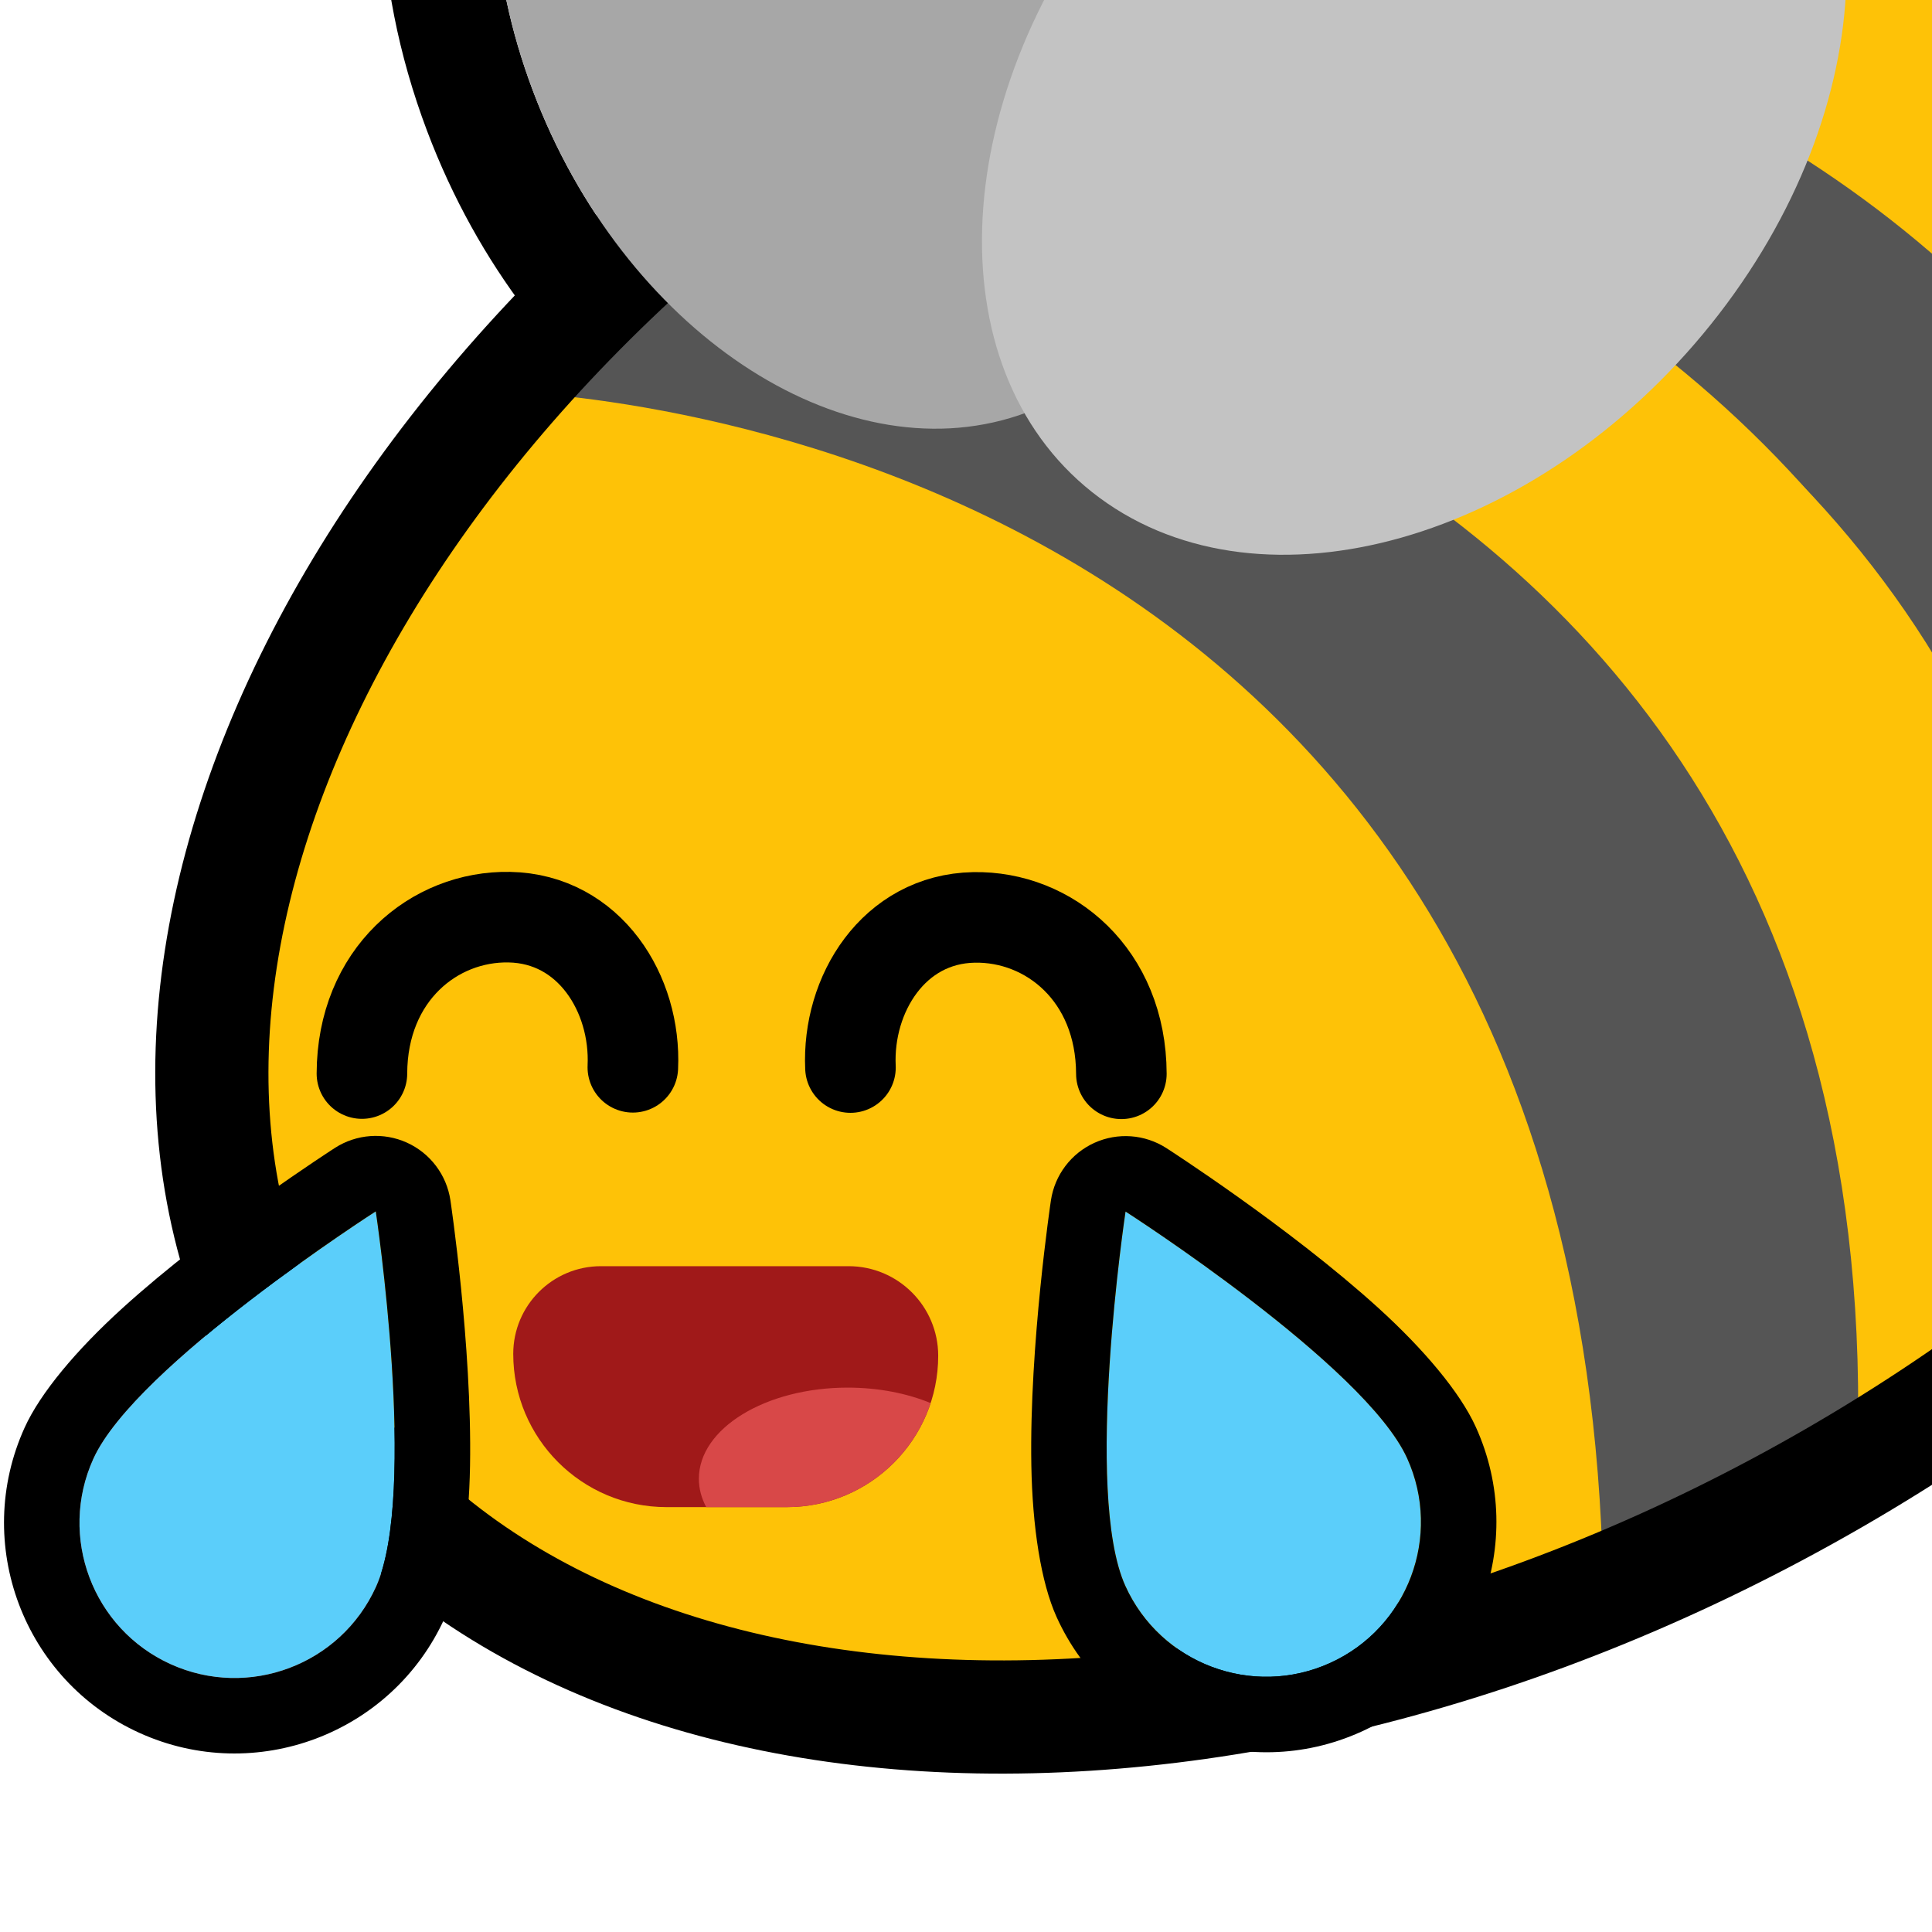 <?xml version="1.0" encoding="UTF-8" standalone="no"?>
<!DOCTYPE svg PUBLIC "-//W3C//DTD SVG 1.1//EN" "http://www.w3.org/Graphics/SVG/1.1/DTD/svg11.dtd">
<svg width="100%" height="100%" viewBox="0 0 256 256" version="1.1" xmlns="http://www.w3.org/2000/svg" xmlns:xlink="http://www.w3.org/1999/xlink" xml:space="preserve" xmlns:serif="http://www.serif.com/" style="fill-rule:evenodd;clip-rule:evenodd;stroke-linecap:round;stroke-linejoin:round;stroke-miterlimit:1.5;">
    <rect id="blobbee_laugh_tears" x="0" y="0" width="256" height="256" style="fill:none;"/>
    <clipPath id="_clip1">
        <rect x="0" y="0" width="256" height="256"/>
    </clipPath>
    <g clip-path="url(#_clip1)">
        <path id="Wings-outline" serif:id="Wings outline" d="M129.457,71.439C101.62,74.152 70.004,52.917 56.583,17.332C41.238,-23.356 56.638,-63.617 86.987,-73.764C110.642,-81.673 139.399,-69.767 157.884,-44.535C184.732,-63.181 216.987,-65.526 237.979,-50.045C265.408,-29.818 267.488,16.097 238.398,52.369C209.763,88.073 163.808,97.957 136.809,78.046C134.11,76.056 131.659,73.845 129.457,71.439ZM135.756,54.763C138.246,59.112 141.562,62.914 145.712,65.974C167.403,81.971 203.691,71.669 226.696,42.984C249.701,14.299 250.768,-21.976 229.076,-37.973C209.154,-52.665 176.918,-45.173 153.969,-21.629C141.008,-50.189 114.034,-66.991 91.744,-59.538C68.16,-51.653 58.694,-19.58 70.618,12.039C82.543,43.658 111.372,62.927 134.957,55.041C135.225,54.952 135.491,54.859 135.756,54.763Z"/>
        <path id="Body" d="M127.902,1.921C208.729,-44.745 300.137,-39.183 331.897,14.333C363.657,67.85 323.82,149.185 242.993,195.851C162.165,242.517 70.758,236.955 38.998,183.439C7.237,129.922 47.074,48.587 127.902,1.921Z" style="fill:rgb(254,194,7);"/>
        <g id="Stripes">
            <path d="M188.793,-16.095C187.039,-14.699 315.054,-20.58 327.076,109.803C391.095,-61.796 189.429,-29.021 188.793,-16.095Z" style="fill:rgb(85,85,85);"/>
            <path d="M327.076,111.159C319.401,-14.647 191.893,-17.614 192.59,-21.35L145.073,-3.751C145.073,-3.751 299.034,-6.142 304.518,142.104L323.15,113.42" style="fill:rgb(254,194,7);"/>
            <path d="M275.897,172.628L304.252,142.104C298.868,-6.332 141.84,-8.914 141.842,-8.859L116.671,5.99C116.437,6.032 279.066,19.108 275.897,172.628Z" style="fill:rgb(85,85,85);"/>
            <path d="M118.8,6.104L91.65,27.286C91.65,27.286 247.73,42.825 246.071,194.336L275.383,174.688C286.256,24.404 117.148,7.374 114.749,9.264" style="fill:rgb(254,194,7);"/>
            <path d="M85.819,30.174L65.463,51.814C65.463,51.814 209.143,53.111 212.42,209.36L246.071,194.336C251.812,38.125 90.484,31.835 85.819,30.174Z" style="fill:rgb(85,85,85);"/>
        </g>
        <path id="Body-outline" serif:id="Body outline" d="M127.902,1.921C208.729,-44.745 300.137,-39.183 331.897,14.333C363.657,67.85 323.82,149.185 242.993,195.851C162.165,242.517 70.758,236.955 38.998,183.439C7.237,129.922 47.074,48.587 127.902,1.921Z" style="fill:none;stroke:black;stroke-width:15px;"/>
        <g id="Wings">
            <path id="Back-wing" serif:id="Back wing" d="M91.744,-59.538C115.328,-67.424 144.157,-48.156 156.082,-16.536C168.007,15.083 158.541,47.156 134.957,55.041C111.372,62.927 82.543,43.658 70.618,12.039C58.694,-19.58 68.16,-51.653 91.744,-59.538Z" style="fill:rgb(167,167,167);"/>
            <path id="Front-wing" serif:id="Front wing" d="M229.076,-37.973C250.768,-21.976 249.701,14.299 226.696,42.984C203.691,71.669 167.403,81.971 145.712,65.974C124.02,49.977 125.087,13.702 148.092,-14.983C171.097,-43.668 207.385,-53.97 229.076,-37.973Z" style="fill:rgb(195,195,195);"/>
        </g>
        <g id="Face">
            <g id="Mouth">
                <path id="Mouth-backgorund" serif:id="Mouth backgorund" d="M124.317,179.648C124.317,190.715 115.332,199.7 104.265,199.7L88.313,199.7C77.106,199.7 68.007,190.601 68.007,179.394C68.007,172.982 73.213,167.776 79.625,167.776L112.446,167.776C118.998,167.776 124.317,173.096 124.317,179.648Z" style="fill:rgb(160,25,25);"/>
                <path id="Mouth-backgorund1" serif:id="Mouth backgorund" d="M93.579,199.7C92.946,198.517 92.604,197.253 92.604,195.941C92.604,189.277 101.441,183.866 112.325,183.866C116.393,183.866 120.175,184.622 123.316,185.916C120.682,193.917 113.144,199.7 104.265,199.7L93.579,199.7Z" style="fill:rgb(216,72,72);"/>
            </g>
            <g id="Eyes">
                <path id="Right-eye" serif:id="Right eye" d="M83.854,141.422C84.306,131.693 78.122,121.735 67.498,121.529C57.521,121.336 47.997,129.137 47.957,142.252" style="fill:none;stroke:black;stroke-width:12px;"/>
                <path id="Left-eye" serif:id="Left eye" d="M112.69,141.455C112.238,131.725 118.422,121.767 129.045,121.561C139.023,121.368 148.546,129.169 148.587,142.284" style="fill:none;stroke:black;stroke-width:12px;"/>
            </g>
        </g>
        <path id="Right-tear" serif:id="Right tear" d="M149.142,160.539C149.142,160.539 180.86,180.885 186.453,193.229C191.121,203.532 186.546,215.687 176.243,220.354C165.94,225.022 153.786,220.448 149.118,210.145C143.525,197.8 149.142,160.539 149.142,160.539Z" style="fill:rgb(91,206,250);"/>
        <path d="M154.542,152.122C154.542,152.122 170.849,162.599 182.652,173.323C188.662,178.784 193.469,184.483 195.561,189.102C202.507,204.432 195.7,222.518 180.37,229.463C165.04,236.409 146.955,229.602 140.009,214.272C137.916,209.653 136.801,202.281 136.658,194.162C136.378,178.217 139.254,159.049 139.254,159.049C139.759,155.697 141.928,152.829 145.015,151.431C148.103,150.032 151.689,150.292 154.542,152.122ZM149.142,160.539C149.142,160.539 143.525,197.8 149.118,210.145C153.786,220.448 165.94,225.022 176.243,220.354C186.546,215.687 191.121,203.532 186.453,193.229C180.86,180.885 149.142,160.539 149.142,160.539Z"/>
        <path id="Left-tear" serif:id="Left tear" d="M49.791,160.514C49.791,160.514 17.977,180.921 12.367,193.303C7.685,203.637 12.274,215.828 22.608,220.51C32.942,225.192 45.133,220.603 49.815,210.269C55.425,197.888 49.791,160.514 49.791,160.514Z" style="fill:rgb(91,206,250);"/>
        <path d="M59.679,159.023C59.679,159.023 62.563,178.246 62.282,194.237C62.139,202.376 61.022,209.766 58.924,214.396C51.964,229.757 33.842,236.578 18.481,229.618C3.12,222.659 -3.701,204.537 3.259,189.176C5.356,184.545 10.175,178.833 16.2,173.359C28.037,162.603 44.391,152.097 44.391,152.097C47.244,150.266 50.83,150.006 53.917,151.405C57.005,152.804 59.174,155.671 59.679,159.023ZM49.791,160.514C49.791,160.514 17.977,180.921 12.367,193.303C7.685,203.637 12.274,215.828 22.608,220.51C32.942,225.192 45.133,220.603 49.815,210.269C55.425,197.888 49.791,160.514 49.791,160.514Z"/>
    </g>
</svg>
